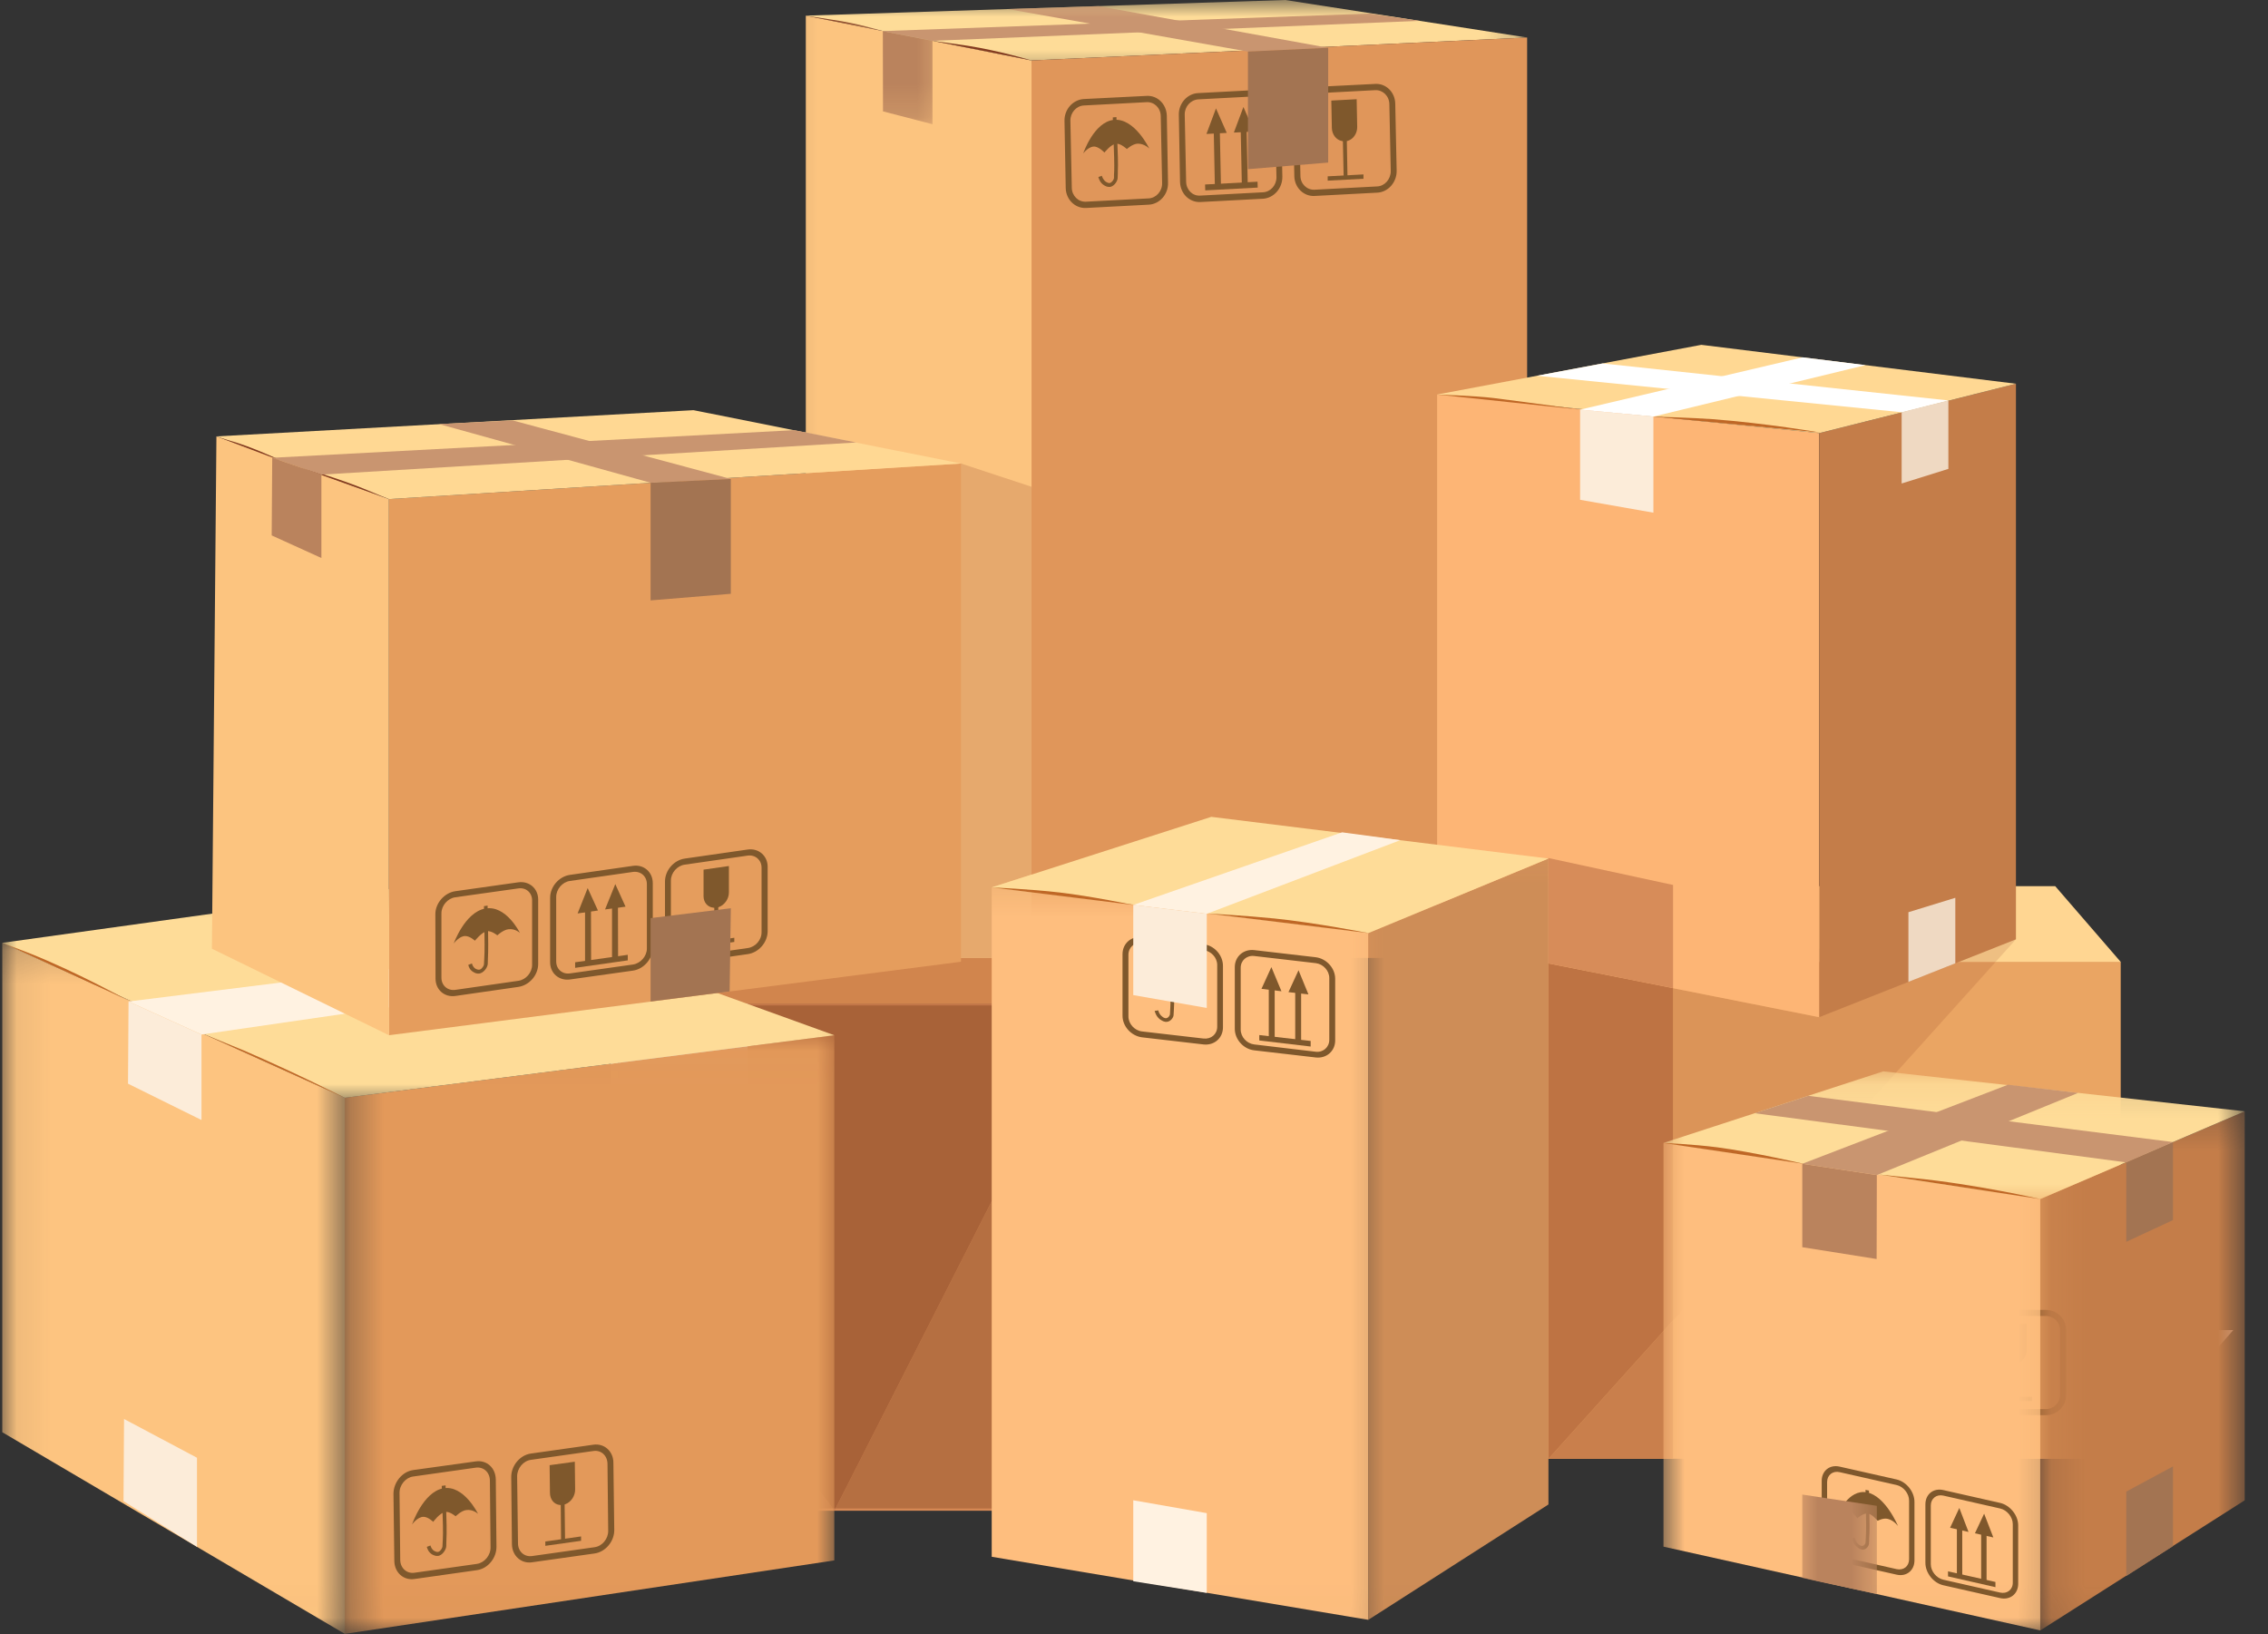 <svg width="68" height="49" viewBox="0 0 68 49" fill="none" xmlns="http://www.w3.org/2000/svg">
<rect x="0" y="0" width="68" height="49" fill="#333333" stroke="none"/>
<path d="M20.531 30.093H36.479V27.385H20.531V30.093Z" fill="#E3995A"/>
<mask id="mask0_292_113719" style="mask-type:luminance" maskUnits="userSpaceOnUse" x="23" y="0" width="19" height="30">
<path d="M23.135 0H41.801V29.104H23.135V0Z" fill="white"/>
</mask>
<g mask="url(#mask0_292_113719)">
<path d="M40.66 28.719H24.16V0.469L30.926 1.812L40.66 28.719Z" fill="#FCC47F"/>
</g>
<path d="M66.959 39.875H54.584L54.87 43.734H63.584L66.959 39.875Z" fill="#C9B0A9"/>
<mask id="mask1_292_113719" style="mask-type:luminance" maskUnits="userSpaceOnUse" x="23" y="0" width="23" height="3">
<path d="M23.135 0H45.801V2.438H23.135V0Z" fill="white"/>
</mask>
<g mask="url(#mask1_292_113719)">
<path d="M45.785 1.125L30.926 1.812L24.16 0.469L38.535 0L45.785 1.125Z" fill="#FEDC98"/>
</g>
<path d="M22.416 45.292H34.447V30.094H22.416V45.292Z" fill="#D58854"/>
<path d="M22.417 30.14H18.537V28.395L24.162 20.458V27.385H20.532V30.093H32.745H22.417V30.14Z" fill="#E9DCDB"/>
<path d="M32.745 30.093H20.531V27.385H24.162V28.718H33.443L32.745 30.093Z" fill="#D1854D"/>
<path d="M33.443 28.718H24.162V20.458L28.813 13.896L30.928 14.593L33.037 25.541L29.735 26.604L33.329 27.041L33.594 28.422L33.443 28.718Z" fill="#E6A96D"/>
<path d="M25.015 45.292L24.968 45.224H25.051L25.015 45.292ZM32.718 30.141H22.416V30.094H32.744L32.718 30.141Z" fill="#C47648"/>
<path d="M45.787 28.719H30.928V1.812L45.787 1.125V28.719Z" fill="#E0965A"/>
<path d="M45.381 43.734H63.584V28.833H45.381V43.734Z" fill="#EAA563"/>
<path d="M35.339 45.224H34.448V30.141H35.339V45.224ZM22.417 45.224H18.312V30.141H18.537V36.641L22.417 41.823V45.224Z" fill="#D4C8BF"/>
<path d="M34.447 45.224H25.051L32.718 30.141H34.447V45.224ZM24.968 45.224H22.416V41.823L24.968 45.224Z" fill="#B56F41"/>
<path d="M22.417 41.823L18.537 36.641V30.141H22.417V41.823Z" fill="#C3ADA4"/>
<path d="M25.051 45.224H24.968L22.416 41.823V30.141H32.718L25.051 45.224Z" fill="#A86238"/>
<mask id="mask2_292_113719" style="mask-type:luminance" maskUnits="userSpaceOnUse" x="10" y="31" width="16" height="18">
<path d="M10.291 31.025H25.067V48.984H10.291V31.025Z" fill="white"/>
</mask>
<g mask="url(#mask2_292_113719)">
<path d="M25.015 46.781L10.338 48.984V32.911L25.015 31.036V46.781Z" fill="#E3995A"/>
</g>
<mask id="mask3_292_113719" style="mask-type:luminance" maskUnits="userSpaceOnUse" x="0" y="28" width="11" height="21">
<path d="M0.068 28.156H10.428V48.984H0.068V28.156Z" fill="white"/>
</mask>
<g mask="url(#mask3_292_113719)">
<path d="M0.068 42.938L10.339 48.984V32.911L0.068 28.266V42.938Z" fill="#FDC480"/>
</g>
<mask id="mask4_292_113719" style="mask-type:luminance" maskUnits="userSpaceOnUse" x="0" y="26" width="26" height="8">
<path d="M0 26.438H25.802V33.104H0V26.438Z" fill="white"/>
</mask>
<g mask="url(#mask4_292_113719)">
<path d="M12.542 26.531L0.068 28.266L10.339 32.911L25.016 31.037L12.542 26.531Z" fill="#FEDC98"/>
</g>
<path d="M63.584 28.838H45.381V26.567H61.62L63.584 28.838Z" fill="#FFD692"/>
<path d="M16.833 29.447L6.041 31.015L3.854 30.025L15.26 28.604L16.833 29.447Z" fill="#FFF2E1"/>
<path d="M28.813 28.833L11.662 31.036V14.963L28.813 13.896V28.833Z" fill="#E59D5D"/>
<path d="M50.162 39.588V29.624L54.547 30.494V28.838H59.834L50.162 39.588Z" fill="#DB9458"/>
<path d="M59.833 28.838H54.547V28.442L60.443 28.161L59.833 28.838Z" fill="#EEBF82"/>
<path d="M6.354 28.442L11.661 31.036V14.963L6.489 13.083L6.354 28.442Z" fill="#FCC47F"/>
<path d="M15.954 28.926C15.954 29.155 15.771 29.374 15.537 29.405L13.652 29.676C13.422 29.708 13.235 29.546 13.235 29.312V27.38C13.235 27.15 13.422 26.931 13.652 26.9L15.537 26.635C15.766 26.598 15.954 26.76 15.954 26.994V28.926ZM15.537 26.452L13.652 26.718C13.324 26.765 13.053 27.077 13.053 27.405L13.058 29.338C13.058 29.671 13.324 29.905 13.652 29.859L15.537 29.588C15.87 29.541 16.136 29.234 16.136 28.9V26.968C16.136 26.635 15.865 26.405 15.537 26.452Z" fill="#7F582C"/>
<path d="M14.51 27.166C14.536 28.406 14.531 28.479 14.52 28.718C14.515 28.77 14.515 28.833 14.51 28.916C14.51 28.942 14.458 29.041 14.39 29.067C14.343 29.083 14.286 29.057 14.265 29.046C14.187 29.005 14.161 28.926 14.15 28.885L14.041 28.926C14.051 28.989 14.093 29.093 14.208 29.15C14.234 29.166 14.296 29.197 14.369 29.187C14.385 29.182 14.4 29.182 14.411 29.176C14.536 29.13 14.619 28.984 14.624 28.9C14.624 28.822 14.63 28.76 14.63 28.708C14.64 28.468 14.645 28.395 14.619 27.15L14.51 27.166Z" fill="#7F582C"/>
<path d="M14.546 27.239C13.937 27.349 13.604 28.286 13.604 28.286C13.604 28.286 13.77 28.057 13.953 28.062C14.098 28.067 14.239 28.203 14.239 28.203C14.239 28.203 14.442 27.942 14.604 27.916C14.739 27.901 14.911 28.041 14.911 28.041C14.911 28.041 15.088 27.875 15.244 27.859C15.447 27.833 15.588 27.968 15.588 27.968C15.588 27.968 15.171 27.119 14.546 27.239Z" fill="#7F582C"/>
<path d="M19.395 28.437C19.395 28.666 19.208 28.88 18.979 28.916L17.093 29.182C16.864 29.218 16.676 29.057 16.676 28.823V26.89C16.676 26.661 16.859 26.442 17.088 26.411L18.979 26.14C19.208 26.109 19.395 26.271 19.395 26.505V28.437ZM18.979 25.958L17.088 26.229C16.76 26.276 16.494 26.583 16.494 26.916V28.849C16.494 29.182 16.765 29.411 17.093 29.364L18.979 29.099C19.307 29.052 19.572 28.739 19.572 28.411V26.479C19.572 26.146 19.307 25.911 18.979 25.958Z" fill="#7F582C"/>
<path d="M17.723 28.916L17.541 28.942V26.989L17.718 26.963L17.723 28.916Z" fill="#7F582C"/>
<path d="M17.62 26.625L17.928 27.297L17.318 27.385L17.62 26.625Z" fill="#7F582C"/>
<path d="M18.532 28.802L18.35 28.823V26.875L18.527 26.849L18.532 28.802Z" fill="#7F582C"/>
<path d="M18.448 26.505L18.755 27.182L18.141 27.265L18.448 26.505Z" fill="#7F582C"/>
<path d="M18.822 28.792L17.244 29.016V28.849L18.822 28.625V28.792Z" fill="#7F582C"/>
<path d="M22.833 27.943C22.838 28.177 22.651 28.391 22.422 28.422L20.531 28.693C20.302 28.724 20.115 28.563 20.115 28.333V26.401C20.115 26.167 20.302 25.953 20.531 25.922L22.417 25.651C22.646 25.62 22.833 25.781 22.833 26.011V27.943ZM22.417 25.469L20.531 25.74C20.203 25.787 19.938 26.094 19.938 26.427V28.36C19.938 28.693 20.203 28.922 20.531 28.875L22.422 28.604C22.75 28.557 23.016 28.25 23.016 27.917V25.985C23.016 25.656 22.745 25.422 22.417 25.469Z" fill="#7F582C"/>
<path d="M21.854 26.76C21.854 26.942 21.734 27.124 21.557 27.192C21.531 27.203 21.505 27.208 21.474 27.213C21.448 27.218 21.417 27.218 21.391 27.213C21.213 27.197 21.094 27.051 21.094 26.869V26.072L21.854 25.963V26.76Z" fill="#7F582C"/>
<path d="M21.416 28.245L21.536 28.229V26.609L21.416 26.625V28.245Z" fill="#7F582C"/>
<path d="M22.016 28.239L20.938 28.395V28.27L22.016 28.114V28.239Z" fill="#7F582C"/>
<path d="M20.792 12.297L6.49 13.083L11.662 14.963L28.813 13.896L20.792 12.297Z" fill="#FFD893"/>
<path d="M54.546 30.495L43.088 28.224V11.828L54.546 12.984V30.495Z" fill="#FDB575"/>
<path d="M11.662 14.963C11.662 14.963 11.146 14.755 11.032 14.703C10.126 14.323 9.053 14.031 9.053 14.031L11.662 14.963Z" fill="#833B1F"/>
<path d="M6.49 13.083C6.49 13.083 6.683 13.151 6.813 13.187C7.631 13.411 8.417 13.812 8.417 13.812L6.49 13.083Z" fill="#833B1F"/>
<path d="M25.672 13.265L9.636 14.229L8.162 13.724L23.813 12.896L25.672 13.265Z" fill="#C99570"/>
<path d="M60.443 28.161L54.547 30.494V12.984L60.443 11.505V28.161Z" fill="#C47D49"/>
<path d="M60.442 11.505L51.01 10.338L43.088 11.828L54.546 12.984L60.442 11.505Z" fill="#FFD893"/>
<path d="M19.506 14.473L13.162 12.713L15.37 12.604L21.912 14.359L19.506 14.473Z" fill="#C99570"/>
<mask id="mask5_292_113719" style="mask-type:luminance" maskUnits="userSpaceOnUse" x="29" y="0" width="12" height="3">
<path d="M29.803 0H40.469V2.438H29.803V0Z" fill="white"/>
</mask>
<g mask="url(#mask5_292_113719)">
<path d="M37.418 1.547L30.215 0.271L32.934 0.183L39.824 1.433L37.418 1.547Z" fill="#C99570"/>
</g>
<mask id="mask6_292_113719" style="mask-type:luminance" maskUnits="userSpaceOnUse" x="28" y="26" width="14" height="23">
<path d="M28.469 26.438H41.802V48.984H28.469V26.438Z" fill="white"/>
</mask>
<g mask="url(#mask6_292_113719)">
<path d="M41.026 48.563L29.734 46.672V26.605L41.026 27.974V48.563Z" fill="#FEBE7E"/>
</g>
<mask id="mask7_292_113719" style="mask-type:luminance" maskUnits="userSpaceOnUse" x="40" y="25" width="8" height="24">
<path d="M40.469 25.104H47.135V48.984H40.469V25.104Z" fill="white"/>
</mask>
<g mask="url(#mask7_292_113719)">
<path d="M46.426 45.104L41.025 48.562V27.974L46.426 25.739V45.104Z" fill="#CE8D57"/>
</g>
<path d="M46.427 25.739L36.318 24.489L29.734 26.604L41.026 27.974L46.427 25.739Z" fill="#FEDC98"/>
<path d="M50.162 43.734H46.428L50.162 39.588V43.734Z" fill="#C97F4C"/>
<path d="M46.428 43.734V28.885L50.162 29.624V39.588L46.428 43.734Z" fill="#BE7343"/>
<path d="M50.162 29.625L46.428 28.885V25.724L50.162 26.531V29.625Z" fill="#D78C59"/>
<path d="M21.912 17.802L19.506 18V14.474L21.912 14.359V17.802Z" fill="#A37452"/>
<path d="M21.876 29.723L19.506 30.025V27.525L21.912 27.229L21.876 29.723Z" fill="#A37452"/>
<path d="M9.636 16.729L8.146 16.052L8.162 13.724L9.636 14.229V16.729Z" fill="#BA835D"/>
<mask id="mask8_292_113719" style="mask-type:luminance" maskUnits="userSpaceOnUse" x="25" y="0" width="4" height="4">
<path d="M25.803 0H28.469V3.771H25.803V0Z" fill="white"/>
</mask>
<g mask="url(#mask8_292_113719)">
<path d="M27.958 3.724L26.474 3.339L26.469 0.933L27.958 1.224V3.724Z" fill="#BA835D"/>
</g>
<path d="M6.041 33.578L3.838 32.489L3.854 30.025L6.041 31.015V33.578Z" fill="#FCECD9"/>
<path d="M49.573 15.37L47.375 14.984V12.281L49.573 12.49V15.37Z" fill="#FCECD9"/>
<path d="M36.182 47.755L33.978 47.406V44.978L36.182 45.364V47.755Z" fill="#FFF2E1"/>
<path d="M36.182 27.396L33.978 27.13L40.239 24.953L41.984 25.188L36.182 27.396Z" fill="#FFF2E1"/>
<path d="M5.906 46.374L3.703 45.005L3.719 42.541L5.906 43.703V46.374Z" fill="#FCECD9"/>
<mask id="mask9_292_113719" style="mask-type:luminance" maskUnits="userSpaceOnUse" x="0" y="27" width="5" height="4">
<path d="M0 27.77H4.469V30.437H0V27.77Z" fill="white"/>
</mask>
<g mask="url(#mask9_292_113719)">
<path d="M0.067 28.266C0.051 28.261 0.614 28.469 0.869 28.573C2.348 29.156 3.942 30.052 3.91 30.026C3.869 29.995 0.103 28.271 0.067 28.266Z" fill="#BF6726"/>
</g>
<path d="M6.119 31.005C6.119 31.005 7.234 31.463 7.312 31.494C8.848 32.156 10.338 32.911 10.338 32.911L6.119 31.005Z" fill="#BF6726"/>
<path d="M29.734 26.604C29.734 26.604 30.906 26.656 31.755 26.755C32.703 26.864 33.979 27.13 33.979 27.13L29.734 26.604Z" fill="#BF6726"/>
<path d="M36.209 27.385C36.209 27.385 37.386 27.453 38.209 27.536C39.402 27.656 41.027 27.973 41.027 27.973L36.209 27.385Z" fill="#BF6726"/>
<path d="M54.047 10.713L47.375 12.281L49.573 12.489L55.932 10.947L54.047 10.713Z" fill="white"/>
<path d="M58.417 14.057L57.016 14.495V12.359L58.417 12.005V14.057Z" fill="#EFD9C2"/>
<path d="M58.625 28.88L57.219 29.437V27.348L58.625 26.916V28.88Z" fill="#EFD9C2"/>
<path d="M57.016 12.359L46.084 11.265L48.053 10.896L58.417 12.005L57.016 12.359Z" fill="white"/>
<path d="M49.572 12.489C49.572 12.489 50.812 12.526 51.353 12.567C52.947 12.687 54.583 12.968 54.583 12.968L49.572 12.489Z" fill="#BF6726"/>
<path d="M43.088 11.828C43.088 11.828 44.213 11.865 44.775 11.932C46.051 12.094 47.374 12.281 47.374 12.281L43.088 11.828Z" fill="#BF6726"/>
<path d="M54.682 41.823C54.682 42.057 54.489 42.245 54.255 42.245H52.312C52.078 42.245 51.885 42.057 51.885 41.823V39.875C51.885 39.64 52.078 39.453 52.312 39.453H54.255C54.489 39.453 54.682 39.64 54.682 39.875V41.823ZM54.255 39.27H52.312C51.973 39.27 51.697 39.541 51.697 39.875V41.823C51.697 42.156 51.973 42.427 52.312 42.427H54.255C54.593 42.427 54.869 42.156 54.869 41.823V39.875C54.869 39.541 54.593 39.27 54.255 39.27Z" fill="#7F582C"/>
<path d="M53.197 39.844C53.223 41.099 53.218 41.167 53.208 41.406C53.203 41.458 53.197 41.521 53.197 41.604C53.197 41.63 53.145 41.724 53.072 41.74C53.02 41.75 52.968 41.719 52.947 41.703C52.864 41.651 52.838 41.568 52.822 41.521L52.713 41.552C52.728 41.609 52.77 41.724 52.885 41.797C52.911 41.818 52.973 41.854 53.051 41.854C53.067 41.854 53.083 41.854 53.098 41.854C53.223 41.823 53.307 41.688 53.312 41.609C53.317 41.526 53.317 41.469 53.322 41.417C53.333 41.172 53.338 41.099 53.312 39.844H53.197Z" fill="#7F582C"/>
<path d="M53.234 39.917C52.609 39.943 52.26 40.844 52.26 40.844C52.26 40.844 52.437 40.635 52.624 40.667C52.77 40.687 52.916 40.849 52.916 40.849C52.916 40.849 53.13 40.614 53.296 40.614C53.432 40.614 53.609 40.781 53.609 40.781C53.609 40.781 53.791 40.641 53.953 40.641C54.161 40.646 54.307 40.802 54.307 40.802C54.307 40.802 53.874 39.891 53.234 39.917Z" fill="#7F582C"/>
<path d="M58.225 41.823C58.225 42.057 58.032 42.245 57.797 42.245H55.855C55.62 42.245 55.428 42.057 55.428 41.823V39.875C55.428 39.64 55.62 39.453 55.855 39.453H57.797C58.032 39.453 58.225 39.64 58.225 39.875V41.823ZM57.797 39.27H55.855C55.516 39.27 55.24 39.541 55.24 39.875V41.823C55.24 42.156 55.516 42.427 55.855 42.427H57.797C58.136 42.427 58.412 42.156 58.412 41.823V39.875C58.412 39.541 58.136 39.27 57.797 39.27Z" fill="#7F582C"/>
<path d="M56.501 42.067H56.318V40.099H56.501V42.067Z" fill="#7F582C"/>
<path d="M56.402 39.739L56.714 40.463H56.084L56.402 39.739Z" fill="#7F582C"/>
<path d="M57.334 42.067H57.147V40.099H57.334V42.067Z" fill="#7F582C"/>
<path d="M57.249 39.739L57.562 40.463H56.932L57.249 39.739Z" fill="#7F582C"/>
<path d="M57.635 42.099H56.016V41.927H57.635V42.099Z" fill="#7F582C"/>
<path d="M61.766 41.823C61.766 42.057 61.573 42.245 61.339 42.245H59.396C59.156 42.245 58.964 42.057 58.964 41.823V39.875C58.964 39.64 59.156 39.453 59.396 39.453H61.339C61.573 39.453 61.766 39.64 61.766 39.875V41.823ZM61.339 39.27H59.396C59.057 39.27 58.781 39.541 58.781 39.875V41.823C58.781 42.156 59.057 42.427 59.396 42.427H61.339C61.677 42.427 61.948 42.156 61.948 41.823V39.875C61.948 39.541 61.677 39.27 61.339 39.27Z" fill="#7F582C"/>
<path d="M60.761 40.484C60.761 40.672 60.636 40.839 60.454 40.88C60.428 40.885 60.397 40.891 60.365 40.891C60.334 40.891 60.308 40.885 60.282 40.88C60.1 40.839 59.975 40.672 59.975 40.484V39.688H60.761V40.484Z" fill="#7F582C"/>
<path d="M60.303 41.922H60.428V40.286H60.303V41.922Z" fill="#7F582C"/>
<path d="M60.922 42.005H59.812V41.875H60.922V42.005Z" fill="#7F582C"/>
<path d="M36.495 30.781C36.495 31.005 36.312 31.161 36.083 31.135L34.24 30.922C34.016 30.896 33.833 30.693 33.833 30.474V28.625C33.833 28.401 34.016 28.239 34.24 28.265L36.083 28.484C36.312 28.51 36.495 28.708 36.495 28.932V30.781ZM36.083 28.307L34.24 28.094C33.917 28.057 33.656 28.286 33.656 28.604V30.453C33.656 30.771 33.917 31.057 34.24 31.099L36.083 31.312C36.406 31.349 36.667 31.12 36.667 30.802V28.953C36.667 28.635 36.406 28.344 36.083 28.307Z" fill="#7F582C"/>
<path d="M35.078 28.739C35.103 29.932 35.098 30 35.088 30.224C35.083 30.276 35.083 30.333 35.078 30.411C35.078 30.437 35.031 30.52 34.963 30.526C34.916 30.531 34.864 30.494 34.843 30.474C34.765 30.416 34.739 30.338 34.728 30.291L34.619 30.307C34.635 30.364 34.671 30.479 34.781 30.562C34.807 30.578 34.869 30.625 34.942 30.635C34.958 30.635 34.968 30.635 34.984 30.635C35.103 30.625 35.187 30.5 35.187 30.427C35.192 30.349 35.197 30.291 35.197 30.244C35.208 30.015 35.213 29.948 35.187 28.75L35.078 28.739Z" fill="#7F582C"/>
<path d="M35.115 28.812C34.522 28.77 34.193 29.583 34.193 29.583C34.193 29.583 34.36 29.406 34.537 29.458C34.678 29.494 34.813 29.661 34.813 29.661C34.813 29.661 35.016 29.458 35.172 29.479C35.303 29.494 35.475 29.672 35.475 29.672C35.475 29.672 35.647 29.562 35.797 29.583C35.995 29.609 36.136 29.77 36.136 29.77C36.136 29.77 35.725 28.859 35.115 28.812Z" fill="#7F582C"/>
<path d="M39.855 31.172C39.855 31.396 39.672 31.557 39.449 31.531L37.605 31.312C37.381 31.286 37.199 31.088 37.199 30.864V29.015C37.199 28.792 37.381 28.635 37.605 28.661L39.449 28.875C39.672 28.901 39.855 29.099 39.855 29.323V31.172ZM39.449 28.698L37.605 28.484C37.282 28.448 37.022 28.677 37.022 28.995V30.844C37.022 31.161 37.282 31.453 37.605 31.489L39.449 31.703C39.772 31.739 40.032 31.51 40.032 31.193V29.344C40.032 29.026 39.772 28.739 39.449 28.698Z" fill="#7F582C"/>
<path d="M38.218 31.213L38.041 31.193V29.328L38.218 29.349V31.213Z" fill="#7F582C"/>
<path d="M38.119 28.994L38.421 29.718L37.822 29.645L38.119 28.994Z" fill="#7F582C"/>
<path d="M39.011 31.307L38.834 31.286V29.416L39.011 29.437V31.307Z" fill="#7F582C"/>
<path d="M38.933 29.088L39.23 29.812L38.631 29.744L38.933 29.088Z" fill="#7F582C"/>
<path d="M39.297 31.375L37.756 31.193V31.031L39.297 31.208V31.375Z" fill="#7F582C"/>
<path d="M34.843 5.49C34.849 5.729 34.666 5.938 34.437 5.948L32.557 6.047C32.328 6.057 32.14 5.87 32.135 5.63L32.093 3.62C32.088 3.38 32.27 3.172 32.5 3.162L34.38 3.063C34.609 3.052 34.797 3.235 34.802 3.479L34.843 5.49ZM34.375 2.875L32.494 2.969C32.166 2.99 31.906 3.281 31.916 3.63L31.953 5.641C31.963 5.985 32.234 6.25 32.562 6.235L34.442 6.136C34.77 6.12 35.031 5.823 35.02 5.479L34.984 3.469C34.974 3.12 34.703 2.854 34.375 2.875Z" fill="#7F582C"/>
<path d="M33.364 3.52C33.411 4.812 33.411 4.885 33.406 5.135C33.4 5.187 33.4 5.249 33.4 5.338C33.4 5.364 33.353 5.463 33.281 5.484C33.234 5.499 33.182 5.463 33.161 5.452C33.083 5.4 33.051 5.317 33.036 5.27L32.932 5.307C32.947 5.369 32.989 5.484 33.098 5.551C33.13 5.572 33.192 5.609 33.265 5.604C33.281 5.604 33.291 5.604 33.307 5.598C33.426 5.562 33.51 5.416 33.51 5.333C33.515 5.249 33.515 5.187 33.515 5.135C33.525 4.885 33.525 4.807 33.473 3.51L33.364 3.52Z" fill="#7F582C"/>
<path d="M33.4 3.593C32.796 3.651 32.478 4.599 32.478 4.599C32.478 4.599 32.645 4.375 32.828 4.395C32.968 4.416 33.114 4.573 33.114 4.573C33.114 4.573 33.312 4.317 33.473 4.307C33.609 4.302 33.786 4.468 33.786 4.468C33.786 4.468 33.958 4.312 34.109 4.307C34.312 4.302 34.458 4.453 34.458 4.453C34.458 4.453 34.02 3.536 33.4 3.593Z" fill="#7F582C"/>
<path d="M38.271 5.307C38.276 5.551 38.094 5.755 37.865 5.765L35.985 5.864C35.755 5.88 35.568 5.692 35.563 5.447L35.521 3.437C35.516 3.197 35.698 2.994 35.927 2.979L37.808 2.88C38.037 2.869 38.224 3.057 38.23 3.296L38.271 5.307ZM37.802 2.692L35.922 2.791C35.594 2.807 35.334 3.104 35.344 3.447L35.38 5.458C35.391 5.807 35.662 6.072 35.99 6.057L37.87 5.958C38.193 5.937 38.453 5.645 38.448 5.296L38.407 3.286C38.401 2.942 38.13 2.676 37.802 2.692Z" fill="#7F582C"/>
<path d="M36.609 5.645L36.426 5.656L36.385 3.624L36.567 3.619L36.609 5.645Z" fill="#7F582C"/>
<path d="M36.458 3.25L36.781 3.984L36.172 4.016L36.458 3.25Z" fill="#7F582C"/>
<path d="M37.412 5.604L37.235 5.615L37.193 3.583L37.37 3.578L37.412 5.604Z" fill="#7F582C"/>
<path d="M37.281 3.208L37.603 3.942L36.994 3.974L37.281 3.208Z" fill="#7F582C"/>
<path d="M37.709 5.624L36.136 5.708L36.131 5.531L37.704 5.447L37.709 5.624Z" fill="#7F582C"/>
<path d="M41.698 5.13C41.698 5.37 41.521 5.578 41.292 5.589L39.411 5.688C39.182 5.698 38.99 5.511 38.99 5.271L38.948 3.261C38.943 3.021 39.125 2.813 39.354 2.802L41.234 2.703C41.458 2.693 41.651 2.875 41.656 3.12L41.698 5.13ZM41.229 2.516L39.349 2.61C39.021 2.63 38.761 2.922 38.766 3.271L38.807 5.281C38.813 5.625 39.089 5.891 39.411 5.875L41.292 5.776C41.62 5.761 41.88 5.464 41.875 5.12L41.833 3.11C41.828 2.766 41.557 2.495 41.229 2.516Z" fill="#7F582C"/>
<path d="M40.692 3.802C40.697 3.989 40.583 4.172 40.406 4.224C40.38 4.229 40.353 4.234 40.322 4.234C40.291 4.239 40.265 4.234 40.239 4.229C40.062 4.198 39.937 4.031 39.932 3.838L39.916 3.015L40.676 2.974L40.692 3.802Z" fill="#7F582C"/>
<path d="M40.286 5.302L40.401 5.297L40.37 3.614L40.25 3.619L40.286 5.302Z" fill="#7F582C"/>
<path d="M40.88 5.359L39.807 5.416V5.286L40.88 5.229V5.359Z" fill="#7F582C"/>
<path d="M14.708 46.385C14.713 46.63 14.526 46.849 14.302 46.885L12.422 47.151C12.193 47.182 12.005 47.01 12 46.771L11.979 44.76C11.974 44.521 12.162 44.297 12.385 44.266L14.266 44C14.495 43.969 14.682 44.135 14.688 44.38L14.708 46.385ZM14.266 43.812L12.385 44.073C12.057 44.12 11.797 44.443 11.797 44.786L11.823 46.797C11.828 47.141 12.094 47.385 12.422 47.339L14.302 47.073C14.63 47.026 14.891 46.708 14.885 46.365L14.865 44.354C14.859 44.005 14.594 43.766 14.266 43.812Z" fill="#7F582C"/>
<path d="M13.245 44.547C13.287 45.839 13.287 45.911 13.276 46.161C13.271 46.219 13.271 46.281 13.266 46.365C13.266 46.396 13.219 46.495 13.151 46.521C13.099 46.542 13.052 46.51 13.026 46.5C12.948 46.458 12.917 46.375 12.906 46.333L12.797 46.375C12.812 46.438 12.854 46.547 12.969 46.609C12.995 46.62 13.057 46.656 13.13 46.646C13.146 46.646 13.162 46.641 13.177 46.635C13.297 46.589 13.38 46.432 13.38 46.354C13.38 46.271 13.385 46.208 13.385 46.151C13.396 45.901 13.396 45.823 13.359 44.531L13.245 44.547Z" fill="#7F582C"/>
<path d="M13.286 44.62C12.682 44.734 12.354 45.703 12.354 45.703C12.354 45.703 12.52 45.469 12.703 45.474C12.843 45.479 12.989 45.625 12.989 45.625C12.989 45.625 13.187 45.349 13.354 45.328C13.484 45.307 13.661 45.458 13.661 45.458C13.661 45.458 13.833 45.286 13.984 45.271C14.187 45.245 14.333 45.385 14.333 45.385C14.333 45.385 13.906 44.505 13.286 44.62Z" fill="#7F582C"/>
<path d="M18.235 45.891C18.24 46.13 18.057 46.354 17.828 46.385L15.948 46.651C15.719 46.682 15.531 46.51 15.531 46.271L15.505 44.26C15.505 44.021 15.688 43.797 15.917 43.766L17.797 43.5C18.021 43.469 18.208 43.635 18.214 43.88L18.235 45.891ZM17.792 43.312L15.912 43.578C15.589 43.625 15.323 43.943 15.328 44.286L15.349 46.297C15.354 46.641 15.625 46.885 15.948 46.838L17.828 46.573C18.156 46.526 18.422 46.208 18.417 45.864L18.391 43.854C18.391 43.51 18.12 43.266 17.792 43.312Z" fill="#7F582C"/>
<path d="M17.244 44.645C17.249 44.838 17.13 45.025 16.958 45.093C16.926 45.103 16.9 45.114 16.869 45.119C16.843 45.119 16.812 45.119 16.786 45.119C16.609 45.103 16.489 44.947 16.489 44.755L16.479 43.926L17.234 43.822L17.244 44.645Z" fill="#7F582C"/>
<path d="M16.822 46.187L16.942 46.172L16.921 44.489L16.807 44.505L16.822 46.187Z" fill="#7F582C"/>
<path d="M17.422 46.193L16.35 46.344V46.214L17.422 46.062V46.193Z" fill="#7F582C"/>
<path d="M39.822 4.874L37.416 5.072V1.546L39.822 1.432V4.874Z" fill="#A37452"/>
<mask id="mask10_292_113719" style="mask-type:luminance" maskUnits="userSpaceOnUse" x="25" y="0" width="19" height="3">
<path d="M25.803 0H43.136V2.438H25.803V0Z" fill="white"/>
</mask>
<g mask="url(#mask10_292_113719)">
<path d="M41.073 0.406L26.469 0.932L27.958 1.224L42.557 0.625L41.073 0.406Z" fill="#C99570"/>
</g>
<mask id="mask11_292_113719" style="mask-type:luminance" maskUnits="userSpaceOnUse" x="23" y="0" width="5" height="2">
<path d="M23.135 0H27.135V1.104H23.135V0Z" fill="white"/>
</mask>
<g mask="url(#mask11_292_113719)">
<path d="M24.16 0.469C24.16 0.469 24.738 0.557 24.931 0.589C25.744 0.703 26.467 0.932 26.467 0.932L24.16 0.469Z" fill="#833B1F"/>
</g>
<path d="M27.959 1.224C27.959 1.224 28.735 1.328 29.032 1.375C29.959 1.521 30.928 1.812 30.928 1.812L27.959 1.224Z" fill="#833B1F"/>
<path d="M36.182 30.218L33.978 29.833V27.13L36.182 27.395V30.218Z" fill="#FCECD9"/>
<mask id="mask12_292_113719" style="mask-type:luminance" maskUnits="userSpaceOnUse" x="49" y="33" width="13" height="16">
<path d="M49.803 33.103H61.803V48.984H49.803V33.103Z" fill="white"/>
</mask>
<g mask="url(#mask12_292_113719)">
<path d="M61.172 48.879L49.875 46.369V34.265L61.172 35.947V48.879Z" fill="#FEBE7E"/>
</g>
<mask id="mask13_292_113719" style="mask-type:luminance" maskUnits="userSpaceOnUse" x="61" y="33" width="7" height="16">
<path d="M61.115 33.213H67.308V48.932H61.115V33.213Z" fill="white"/>
</mask>
<g mask="url(#mask13_292_113719)">
<path d="M67.302 44.979L61.172 48.88V35.948L67.302 33.317V44.979Z" fill="#C47D49"/>
</g>
<mask id="mask14_292_113719" style="mask-type:luminance" maskUnits="userSpaceOnUse" x="49" y="32" width="19" height="5">
<path d="M49.803 32.119H67.308V36.083H49.803V32.119Z" fill="white"/>
</mask>
<g mask="url(#mask14_292_113719)">
<path d="M67.302 33.317L56.464 32.119L49.875 34.265L61.172 35.947L67.302 33.317Z" fill="#FEDC98"/>
</g>
<path d="M56.266 37.745L54.037 37.391V34.891L56.272 35.229L56.266 37.745Z" fill="#BA835D"/>
<path d="M56.272 35.229L54.037 34.89L60.204 32.52L62.308 32.765L56.272 35.229Z" fill="#C99570"/>
<path d="M65.151 36.578L63.75 37.229V34.849L65.151 34.239V36.578Z" fill="#A37452"/>
<path d="M65.151 46.353L63.75 47.249V44.718L65.151 43.963V46.353Z" fill="#A37452"/>
<path d="M65.151 34.239L54.214 32.853L52.609 33.374L63.75 34.848L65.151 34.239Z" fill="#C99570"/>
<path d="M57.239 46.745C57.239 46.958 57.072 47.088 56.864 47.042L55.156 46.656C54.953 46.609 54.781 46.401 54.781 46.187V44.432C54.781 44.219 54.953 44.088 55.156 44.135L56.864 44.521C57.072 44.568 57.239 44.776 57.239 44.989V46.745ZM56.864 44.354L55.156 43.969C54.859 43.901 54.619 44.094 54.619 44.396V46.151C54.619 46.453 54.859 46.755 55.156 46.823L56.864 47.208C57.161 47.276 57.4 47.083 57.4 46.781V45.026C57.4 44.724 57.161 44.422 56.864 44.354Z" fill="#7F582C"/>
<path d="M55.932 44.666C55.958 45.801 55.953 45.864 55.942 46.078C55.942 46.124 55.937 46.176 55.932 46.249C55.932 46.275 55.89 46.348 55.828 46.348C55.781 46.348 55.734 46.307 55.713 46.291C55.645 46.228 55.619 46.15 55.609 46.103L55.51 46.109C55.52 46.166 55.562 46.275 55.661 46.364C55.682 46.385 55.739 46.437 55.807 46.453C55.822 46.453 55.833 46.458 55.848 46.458C55.958 46.458 56.031 46.348 56.036 46.281C56.041 46.208 56.041 46.15 56.041 46.109C56.057 45.89 56.057 45.822 56.036 44.687L55.932 44.666Z" fill="#7F582C"/>
<path d="M55.969 44.74C55.422 44.641 55.115 45.38 55.115 45.38C55.115 45.38 55.266 45.229 55.433 45.292C55.563 45.344 55.688 45.516 55.688 45.516C55.688 45.516 55.876 45.344 56.022 45.38C56.141 45.406 56.297 45.594 56.297 45.594C56.297 45.594 56.459 45.5 56.6 45.536C56.782 45.578 56.907 45.75 56.907 45.75C56.907 45.75 56.532 44.844 55.969 44.74Z" fill="#7F582C"/>
<mask id="mask15_292_113719" style="mask-type:luminance" maskUnits="userSpaceOnUse" x="56" y="43" width="6" height="6">
<path d="M56.469 43.77H61.802V48.984H56.469V43.77Z" fill="white"/>
</mask>
<g mask="url(#mask15_292_113719)">
<path d="M60.348 47.448C60.348 47.661 60.176 47.791 59.968 47.745L58.265 47.359C58.057 47.312 57.89 47.104 57.89 46.896V45.135C57.89 44.927 58.057 44.792 58.265 44.838L59.968 45.224C60.176 45.271 60.348 45.479 60.348 45.693V47.448ZM59.968 45.057L58.265 44.672C57.968 44.604 57.728 44.797 57.728 45.099V46.854C57.728 47.156 57.968 47.458 58.265 47.526L59.968 47.911C60.265 47.979 60.51 47.786 60.51 47.484V45.729C60.51 45.427 60.265 45.125 59.968 45.057Z" fill="#7F582C"/>
</g>
<path d="M58.833 47.328L58.672 47.292V45.516L58.833 45.552V47.328Z" fill="#7F582C"/>
<path d="M58.745 45.208L59.021 45.927L58.469 45.802L58.745 45.208Z" fill="#7F582C"/>
<path d="M59.562 47.489L59.4 47.453V45.682L59.562 45.718V47.489Z" fill="#7F582C"/>
<path d="M59.489 45.38L59.765 46.093L59.213 45.968L59.489 45.38Z" fill="#7F582C"/>
<path d="M59.828 47.583L58.406 47.26V47.109L59.828 47.427V47.583Z" fill="#7F582C"/>
<mask id="mask16_292_113719" style="mask-type:luminance" maskUnits="userSpaceOnUse" x="53" y="43" width="4" height="6">
<path d="M53.803 43.77H56.469V48.984H53.803V43.77Z" fill="white"/>
</mask>
<g mask="url(#mask16_292_113719)">
<path d="M56.272 47.791L54.037 47.307V44.807L56.272 45.145V47.791Z" fill="#BA835D"/>
</g>
<path d="M49.875 34.266C49.875 34.266 50.75 34.302 51.484 34.396C52.557 34.536 54.078 34.891 54.078 34.891L49.875 34.266Z" fill="#BF6726"/>
<path d="M56.303 35.208C56.303 35.208 57.089 35.291 57.36 35.317C59.235 35.5 61.172 35.948 61.172 35.948L56.303 35.208Z" fill="#BF6726"/>
</svg>
